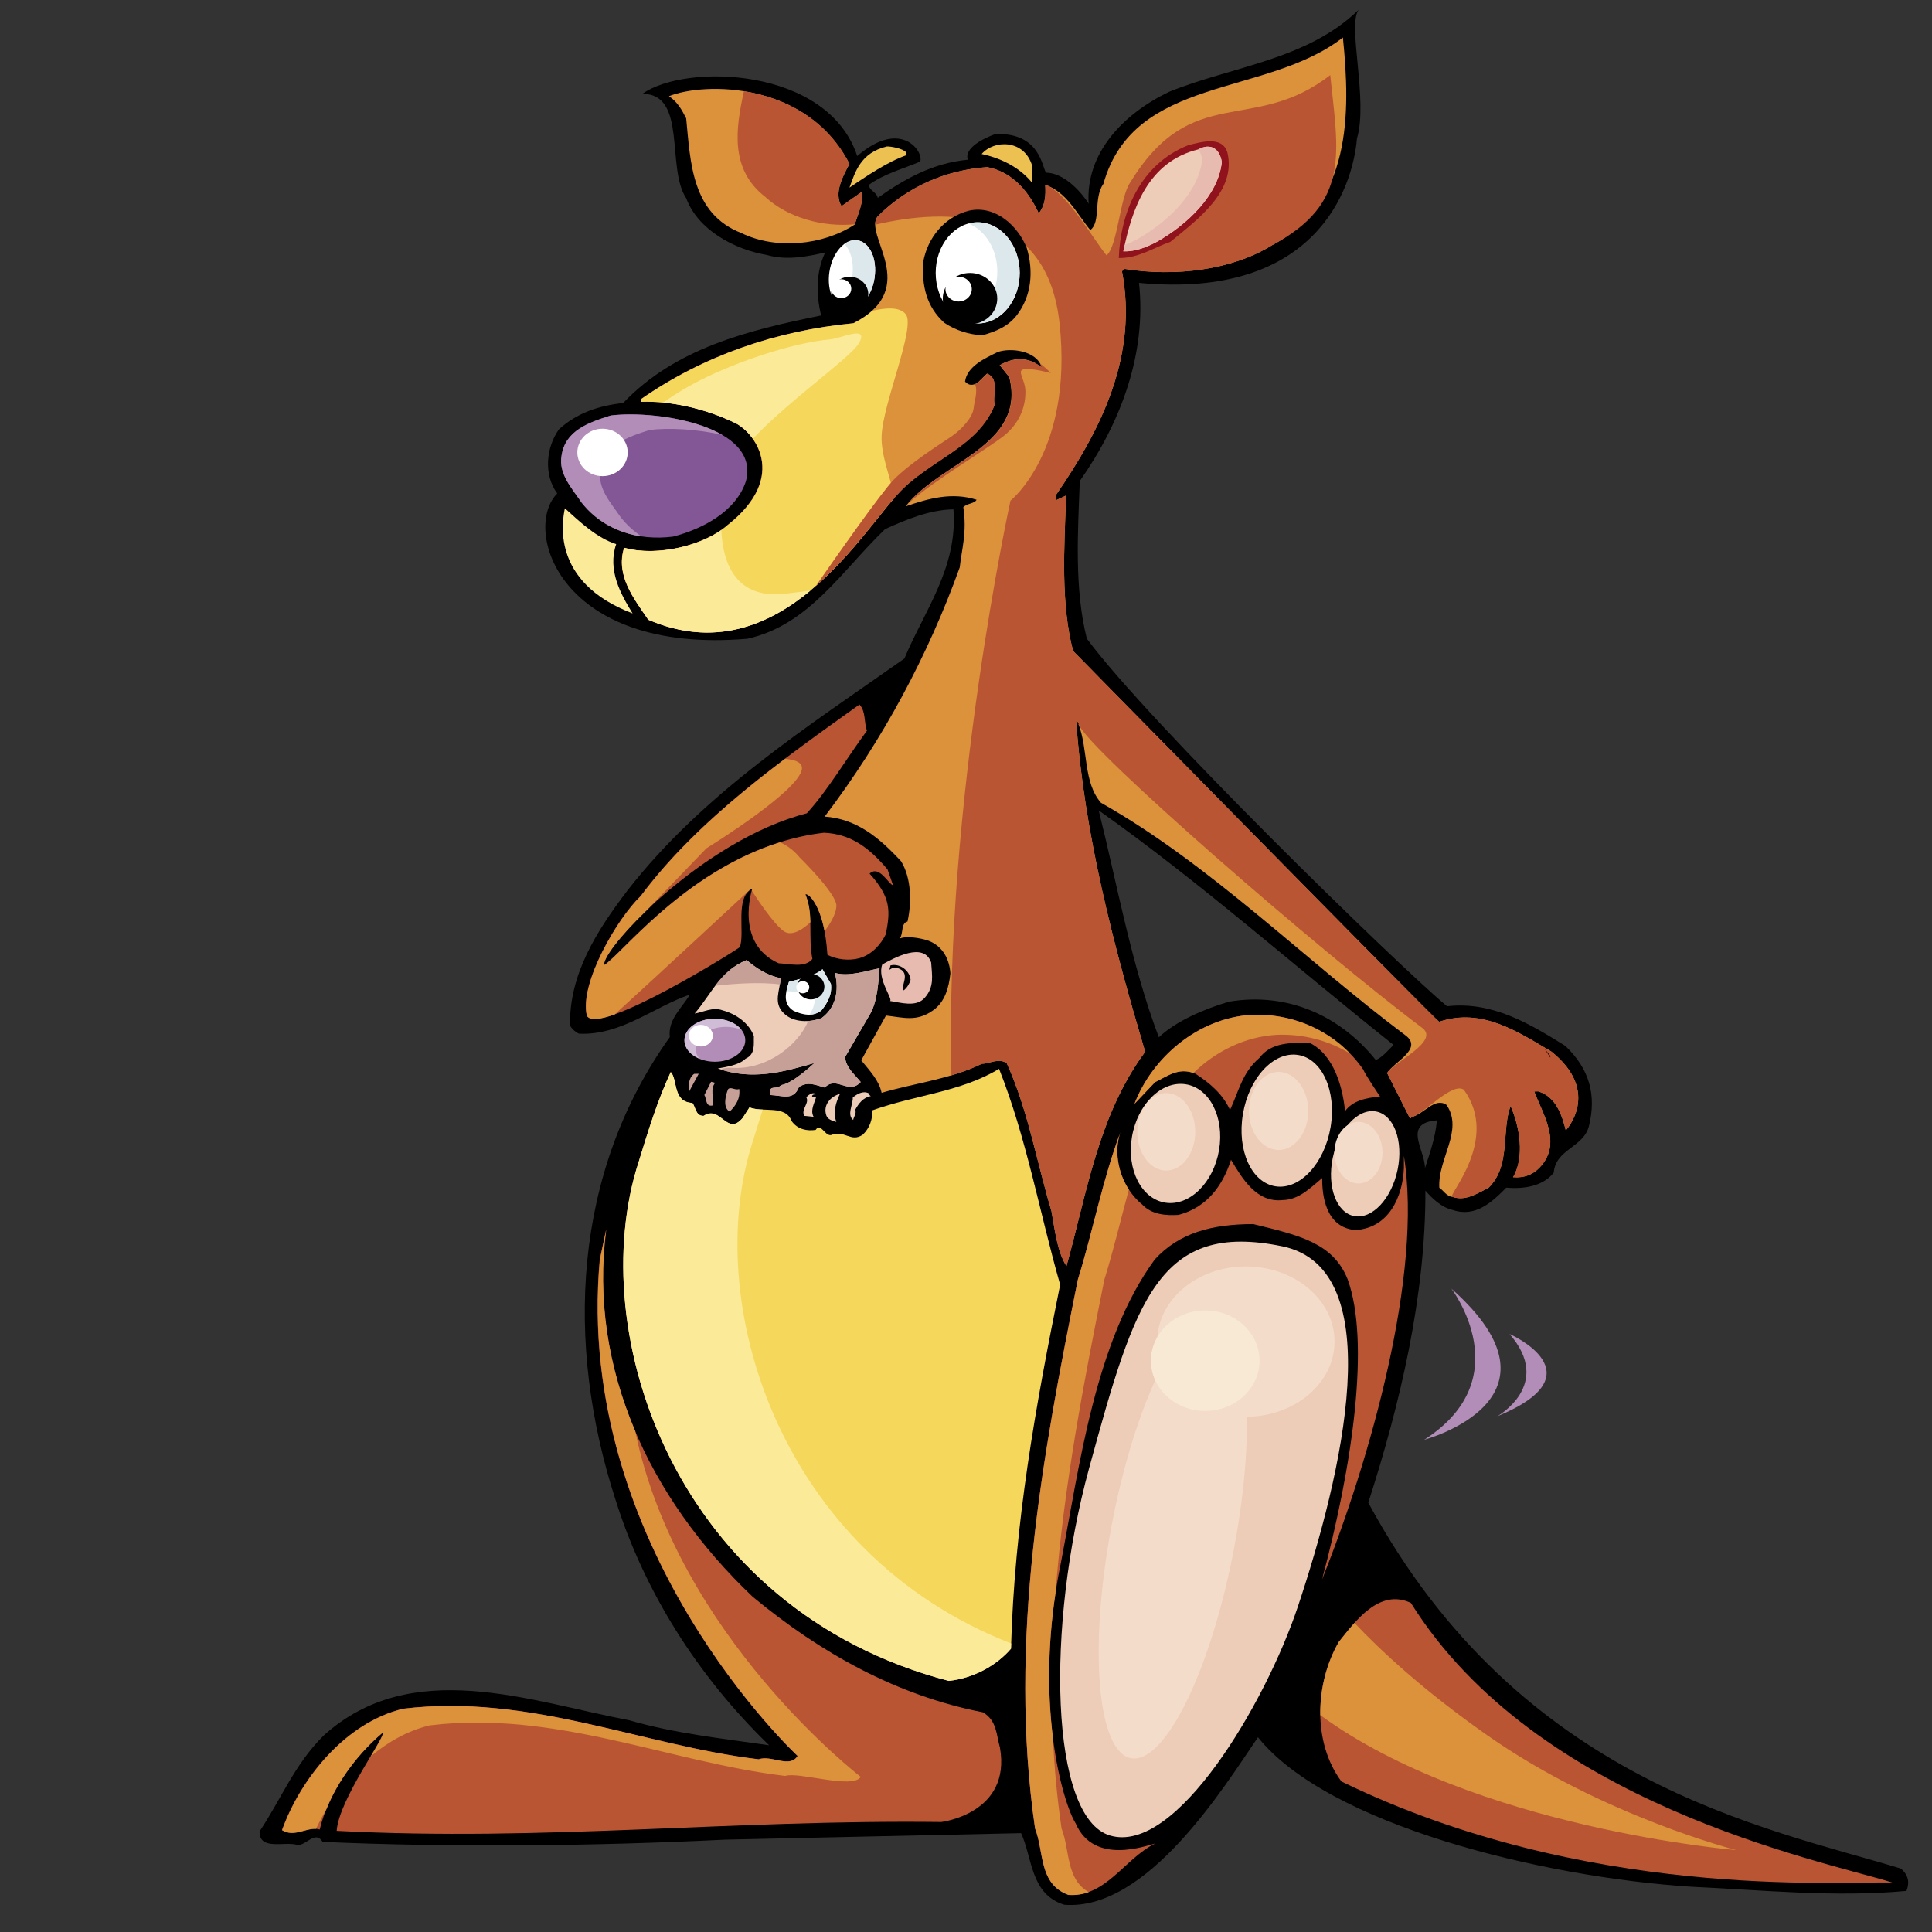 <?xml version="1.0" encoding="UTF-8" standalone="no"?>
<!-- Created with Inkscape (http://www.inkscape.org/) -->

<svg
   xmlns:dc="http://purl.org/dc/elements/1.1/"
   xmlns:cc="http://creativecommons.org/ns#"
   xmlns:rdf="http://www.w3.org/1999/02/22-rdf-syntax-ns#"
   xmlns:svg="http://www.w3.org/2000/svg"
   xmlns="http://www.w3.org/2000/svg"
   xmlns:sodipodi="http://sodipodi.sourceforge.net/DTD/sodipodi-0.dtd"
   xmlns:inkscape="http://www.inkscape.org/namespaces/inkscape"
   width="64px"
   height="64px"
   id="svg170414"
   version="1.1"
   inkscape:version="0.48.5 r10040"
   sodipodi:docname="Nowy dokument 20">
  <rect width="100%" height="100%" fill="#333333" stroke="none"/>
  <defs
     id="defs170416" />
  <sodipodi:namedview
     id="base"
     pagecolor="#ffffff"
     bordercolor="#666666"
     borderopacity="1.0"
     inkscape:pageopacity="0.0"
     inkscape:pageshadow="2"
     inkscape:zoom="5.5"
     inkscape:cx="32"
     inkscape:cy="29.207792"
     inkscape:current-layer="layer1"
     showgrid="true"
     inkscape:document-units="px"
     inkscape:grid-bbox="true"
     inkscape:window-width="1366"
     inkscape:window-height="706"
     inkscape:window-x="-8"
     inkscape:window-y="-8"
     inkscape:window-maximized="1" />
  <g
     id="layer1"
     inkscape:label="Layer 1"
     inkscape:groupmode="layer">
    <g
       transform="matrix(0.777,0,0,-0.731,44.951,4.589)"
       id="g5401">
      <path
         id="path5403"
         style="fill:#000000;fill-opacity:1;fill-rule:nonzero;stroke:none"
         d="m 0,0 c -0.184,-2.286 -1.78,-7.303 -9.292,-6.541 0.329,-3.22 -0.784,-6.342 -2.524,-8.979 -0.084,-2.31 -0.238,-4.869 0.299,-7.143 2.621,-3.776 13.137,-14.688 15.356,-16.659 1.931,0.232 3.513,-0.783 5.045,-1.798 1.036,-1.05 1.33,-2.236 1.006,-3.631 -0.231,-0.973 -1.421,-1.043 -1.501,-2.111 -0.485,-0.655 -1.352,-0.744 -2.024,-0.681 -0.609,-0.656 -1.317,-1.364 -2.291,-1.008 -0.473,0.116 -0.853,0.506 -1.156,0.873 0.009,-4.79 -1.073,-9.649 -2.435,-14.14 6.455,-12.705 16.937,-14.721 22.703,-16.581 0.327,-0.292 0.383,-0.638 0.241,-1.013 -3.048,-0.302 -6.156,0.041 -9.163,0.188 -6.411,0.433 -15.515,2.825 -18.485,6.775 -1.449,-2.259 -4.714,-7.882 -8.256,-7.59 -1.448,0.471 -1.352,2.111 -1.843,3.244 l -12.629,-0.295 c -5.604,-0.296 -11.758,-0.354 -17.149,-0.101 -0.307,0.541 -0.692,-0.16 -1.064,-0.142 -0.55,0.188 -1.635,-0.277 -1.624,0.617 0.917,1.456 1.485,3.029 2.728,4.341 3.759,3.615 8.81,1.544 13.019,0.699 1.996,-0.611 3.961,-0.825 5.977,-1.137 -3.059,3.148 -5.336,7.006 -6.549,11.129 -2.16,7.086 -1.823,14.811 2.315,20.964 -0.088,0.793 0.498,1.3 0.859,1.927 -1.529,-0.549 -2.946,-1.864 -4.734,-1.771 -0.151,0.072 -0.302,0.218 -0.379,0.366 -0.04,2.307 1.117,4.264 2.45,6.124 3.224,4.399 7.688,7.431 11.804,10.506 0.856,2.174 2.286,4.135 2.092,6.763 -1.018,-0.018 -2.004,-0.457 -2.914,-0.895 -1.853,-1.894 -3.25,-4.351 -5.87,-4.968 -8.055,-0.725 -9.602,4.982 -8.107,6.585 -0.585,0.834 -0.483,2.076 0.073,2.905 0.756,0.734 1.694,1.073 2.735,1.19 2.24,2.496 5.328,3.295 8.443,3.97 -0.214,0.914 -0.232,1.957 0.174,2.857 -0.741,-0.186 -1.656,-0.377 -2.48,-0.118 -1.394,0.249 -2.949,1.14 -3.445,2.571 -0.868,1.375 0.052,4.739 -1.87,4.733 1.837,1.397 7.911,1.221 9.159,-2.819 1.883,1.727 2.851,0.174 2.684,-0.251 -0.738,-0.335 -1.529,-0.547 -2.19,-1.055 0.029,-0.273 0.328,-0.317 0.382,-0.589 1.152,0.864 2.355,1.579 3.843,1.729 -0.184,0.519 0.677,0.98 1.171,1.163 1.927,0.076 1.986,-1.529 2.164,-1.75 0.72,-0.012 1.429,-0.769 1.813,-1.408 -0.14,2.281 1.466,4.072 3.434,5.074 2.71,1.164 5.883,1.443 8.077,3.715 C -0.42,5.141 0.49,1.746 0,0 m 1.561,-41.074 c -4.232,3.574 -8.22,7.352 -12.571,10.627 0.805,-3.437 1.388,-6.975 2.563,-10.281 0.731,0.733 1.913,1.274 3,1.616 2.523,0.441 4.751,-0.662 6.25,-2.646 0.296,0.13 0.538,0.456 0.758,0.684 m 1.847,-3.418 c -1.487,-0.125 -0.498,-1.349 -0.509,-2.168 0.212,0.698 0.448,1.397 0.509,2.168"
         inkscape:connector-curvature="0" />
    </g>
    <g
       transform="matrix(0.777,0,0,-0.731,42.144,8.12)"
       id="g5405">
      <path
         id="path5407"
         style="fill:#db923a;fill-opacity:1;fill-rule:nonzero;stroke:none"
         d="m 0,0 c -1.742,-1.148 -4.169,-1.438 -6.285,-1.078 l -0.122,-0.101 c 0.686,-3.811 -0.868,-7.139 -2.802,-10.126 l 0.004,-0.249 0.418,0.206 c -0.082,-2.359 -0.236,-4.893 0.297,-7.043 0,0 15.459,-16.732 15.607,-16.804 1.826,0.652 3.36,-0.463 4.79,-1.356 2.141,-1.833 0.609,-3.563 0.609,-3.563 -0.162,0.692 -0.425,1.531 -1.174,1.766 l -0.173,-0.003 c 0.365,-1.036 1.207,-2.361 0.233,-3.446 -0.292,-0.328 -0.661,-0.483 -1.132,-0.442 0.503,0.927 0.281,2.289 -0.107,3.225 -0.403,-1.124 0.023,-2.73 -0.953,-3.715 -0.468,-0.231 -0.957,-0.612 -1.532,-0.399 -0.248,0.021 -0.378,0.292 -0.554,0.413 -0.071,1.314 1.047,2.599 0.308,3.753 -0.502,0.363 -0.96,-0.414 -1.481,-0.548 l -0.072,-0.075 -0.98,2.068 c 0.29,0.501 1.544,1.094 0.79,1.701 -4.33,3.449 -8.326,7.748 -12.991,10.546 -0.761,0.929 -0.539,2.398 -0.956,3.557 0.047,0.075 -0.077,0.122 -0.102,0.172 0.338,-5.132 1.592,-10.173 2.942,-15.015 -2.009,-2.889 -2.493,-6.447 -3.354,-9.713 -0.41,0.688 -0.501,1.704 -0.64,2.495 -0.635,2.248 -0.999,4.575 -1.903,6.694 -0.329,0.267 -0.721,-0.013 -1.067,-0.019 -1.329,-0.693 -2.84,-0.869 -4.271,-1.315 -0.11,0.568 -0.515,1.008 -0.869,1.473 l 1.055,2.029 c 0.747,-0.086 1.297,-0.3 2.006,0.234 0.516,0.381 0.678,1.054 0.741,1.675 -0.036,0.596 -0.295,1.212 -0.919,1.474 -0.375,0.142 -0.971,0.231 -1.243,0.103 0.169,0.225 0.037,0.695 0.334,0.774 0.183,0.873 0.163,1.964 -0.271,2.726 -0.937,1.076 -1.895,1.928 -3.262,2.028 2.495,3.494 4.414,7.325 5.759,11.294 0.086,0.846 0.316,1.581 0.153,2.727 0.146,0.176 0.491,0.163 0.564,0.339 -1.048,0.354 -2.037,0.063 -3.023,-0.301 1.454,2.011 5.164,2.746 4.415,5.86 l -0.407,0.539 c 1.009,0.623 1.639,0.004 1.789,-0.093 -0.208,0.757 -1.331,0.895 -1.874,0.687 -0.54,-0.283 -1.305,-0.643 -1.391,-1.34 0.177,-0.195 0.325,-0.168 0.524,-0.065 l 0.413,0.429 c 0.55,-0.238 0.217,-1.014 0.322,-1.409 -0.711,-1.949 -2.86,-2.532 -4.148,-4.069 -1.581,-1.789 -5.092,-8.192 -10.622,-5.67 -0.614,0.957 -1.402,2.011 -1.027,3.258 1.423,-0.422 3.435,0.116 4.402,1.02 2.67,2.224 1.115,4.289 0.264,4.671 -1.202,0.599 -2.622,0.972 -3.936,0.924 l -0.004,0.124 c 2.647,1.957 5.755,3.104 9.051,3.435 2.969,1.606 0.351,4.051 1.055,4.858 1.268,1.337 2.893,2.086 4.654,2.215 1.144,-0.228 1.822,-1.232 2.195,-2.096 0.267,0.352 0.309,0.8 0.275,1.296 0.924,-0.332 1.365,-1.342 1.922,-2.052 0.464,0.366 0.124,1.442 0.559,2.095 1.304,4.937 6.932,3.919 10.211,6.631 C 3.347,5.94 3.367,1.895 0,0"
         inkscape:connector-curvature="0" />
    </g>
    <g
       transform="matrix(0.777,0,0,-0.731,42.144,8.12)"
       id="g5409">
      <path
         id="path5411"
         style="fill:#ba5534;fill-opacity:1;fill-rule:nonzero;stroke:none"
         d="m 0,0 c -1.742,-1.148 -4.169,-1.438 -6.285,-1.078 l -0.122,-0.101 c 0.686,-3.811 -0.868,-7.139 -2.802,-10.126 l 0.004,-0.249 0.418,0.206 c -0.082,-2.359 -0.236,-4.893 0.297,-7.043 0,0 15.459,-16.732 15.607,-16.804 1.826,0.652 3.36,-0.463 4.79,-1.356 2.141,-1.833 0.609,-3.563 0.609,-3.563 -0.162,0.692 -0.425,1.531 -1.174,1.766 l -0.173,-0.003 c 0.365,-1.036 1.207,-2.361 0.233,-3.446 -0.292,-0.328 -0.661,-0.483 -1.132,-0.442 0.503,0.927 0.281,2.289 -0.107,3.225 -0.403,-1.124 0.023,-2.73 -0.953,-3.715 -0.468,-0.231 -0.957,-0.612 -1.532,-0.399 -0.248,0.021 2.041,2.575 0.492,4.854 -0.502,0.363 -1.698,-1.102 -2.219,-1.236 l -0.072,-0.075 -0.98,2.068 c 0.29,0.501 2.255,1.435 1.5,2.042 -4.33,3.449 -14.24,12.603 -14.657,13.762 0.047,0.075 -0.077,0.122 -0.102,0.172 0.338,-5.132 1.592,-10.173 2.942,-15.015 -2.009,-2.889 -2.493,-6.447 -3.354,-9.713 -0.41,0.688 -0.501,1.704 -0.64,2.495 -0.635,2.248 -0.999,4.575 -1.903,6.694 -0.329,0.267 -0.721,-0.013 -1.067,-0.019 -0.417,-0.217 -0.849,-0.384 -1.295,-0.523 -0.293,12.408 2.518,26.043 2.518,26.043 0,0 2.667,2.235 2.096,7.996 -0.527,5.307 -4.776,5.271 -7.864,4.509 -0.001,0.155 0.033,0.289 0.125,0.394 1.268,1.337 2.893,2.086 4.654,2.215 1.144,-0.228 1.822,-1.232 2.195,-2.096 0.267,0.352 0.309,0.8 0.275,1.296 0.924,-0.332 2.054,-2.485 2.613,-3.195 0.463,0.365 0.573,2.64 1.008,3.293 2.629,4.588 5.252,2.161 8.531,4.874 C 2.807,4.238 3.367,1.895 0,0"
         inkscape:connector-curvature="0" />
    </g>
    <g
       transform="matrix(0.777,0,0,-0.731,28.139,5.428)"
       id="g5413">
      <path
         id="path5415"
         style="fill:#db923a;fill-opacity:1;fill-rule:nonzero;stroke:none"
         d="m 0,0 c -0.288,-0.576 -0.672,-1.327 -0.338,-1.917 l 0.882,0.661 C 0.578,-1.826 0.387,-2.202 0.223,-2.751 -1.127,-3.693 -3.134,-3.902 -4.611,-3.134 -6.736,-2.252 -6.776,0.08 -6.961,2.063 -7.141,2.432 -7.32,2.801 -7.696,3.067 -6.17,3.714 -1.806,3.74 0,0"
         inkscape:connector-curvature="0" />
    </g>
    <g
       transform="matrix(0.777,0,0,-0.731,34.188,5.478)"
       id="g5417">
      <path
         id="path5419"
         style="fill:#ecc051;fill-opacity:1;fill-rule:nonzero;stroke:none"
         d="M 0,0 C 0.054,-0.297 -0.035,-0.517 0.019,-0.813 -0.413,-0.225 -1.143,0.286 -2.15,0.515 -1.616,1.169 -0.344,1.18 0,0"
         inkscape:connector-curvature="0" />
    </g>
    <g
       transform="matrix(0.777,0,0,-0.731,40.661,5.059)"
       id="g5421">
      <path
         id="path5423"
         style="fill:#90121c;fill-opacity:1;fill-rule:nonzero;stroke:none"
         d="m 0,0 c 0.378,-1.731 -1.237,-3 -2.436,-4.039 -0.714,-0.26 -1.351,-0.743 -2.197,-0.733 0.066,1.987 0.87,4.234 2.965,5.115 C -1.148,0.476 -0.212,0.791 0,0"
         inkscape:connector-curvature="0" />
    </g>
    <g
       transform="matrix(0.777,0,0,-0.731,30.022,5.052)"
       id="g5425">
      <path
         id="path5427"
         style="fill:#ecc051;fill-opacity:1;fill-rule:nonzero;stroke:none"
         d="m 0,0 0.002,-0.124 c -0.79,-0.287 -1.713,-0.958 -2.425,-1.466 0.237,0.674 0.455,1.578 1.6,1.865 C -0.674,0.278 -0.152,0.196 0,0"
         inkscape:connector-curvature="0" />
    </g>
    <g
       transform="matrix(0.777,0,0,-0.731,40.474,5.37)"
       id="g5429">
      <path
         id="path5431"
         style="fill:#edccb8;fill-opacity:1;fill-rule:nonzero;stroke:none"
         d="m 0,0 c -0.147,-1.492 -1.465,-2.831 -2.79,-3.623 -0.419,-0.231 -0.887,-0.438 -1.408,-0.422 0.364,1.918 1.046,4.064 3.196,4.622 C -0.461,0.885 -0.084,0.594 0,0"
         inkscape:connector-curvature="0" />
    </g>
    <g
       transform="matrix(0.777,0,0,-0.731,34.013,8.217)"
       id="g5433">
      <path
         id="path5435"
         style="fill:#000000;fill-opacity:1;fill-rule:nonzero;stroke:none"
         d="m 0,0 c 0.291,-1.038 0.211,-2.156 -0.419,-3.036 -0.388,-0.528 -0.881,-0.735 -1.473,-0.919 -0.597,0.039 -1.146,0.228 -1.624,0.567 -0.757,0.732 -0.972,1.671 -0.893,2.79 0.18,1.02 0.86,2 1.946,2.292 C -1.326,1.962 -0.366,0.986 0,0"
         inkscape:connector-curvature="0" />
    </g>
    <g
       transform="matrix(0.777,0,0,-0.731,24.71,15.94)"
       id="g5437">
      <path
         id="path5439"
         style="fill:#835796;fill-opacity:1;fill-rule:nonzero;stroke:none"
         d="m 0,0 c -0.423,-1.372 -1.849,-2.167 -3.107,-2.511 -1.487,-0.2 -2.959,0.271 -3.901,1.545 -0.406,0.638 -0.99,1.298 -0.854,2.12 0.153,1.144 1.164,1.51 2.102,1.824 C -3.779,3.236 0.624,2.499 0,0"
         inkscape:connector-curvature="0" />
    </g>
    <g
       transform="matrix(0.777,0,0,-0.731,20.412,18.025)"
       id="g5441">
      <path
         id="path5443"
         style="fill:#fbea98;fill-opacity:1;fill-rule:nonzero;stroke:none"
         d="M 0,0 C -0.377,-1.174 0.188,-2.256 0.699,-3.14 -2.857,-1.703 -2.278,1.127 -2.188,1.625 -1.532,0.991 -0.824,0.283 0,0"
         inkscape:connector-curvature="0" />
    </g>
    <g
       transform="matrix(0.777,0,0,-0.731,28.718,24.206)"
       id="g5445">
      <path
         id="path5447"
         style="fill:#ba5534;fill-opacity:1;fill-rule:nonzero;stroke:none"
         d="m 0,0 c -0.871,-1.256 -1.688,-2.734 -2.564,-3.743 -4.455,-1.22 -8.779,-6.184 -8.643,-6.877 0.834,0.536 4.188,5.345 9.376,5.997 1.095,-0.055 1.872,-0.61 2.71,-1.665 l 0.236,-0.717 c -0.199,0.047 -0.587,0.934 -1.002,0.529 0.943,-1.107 0.874,-1.722 0.695,-2.743 -0.217,-0.475 -0.606,-0.929 -1.123,-1.087 -0.445,-0.132 -0.969,-0.066 -1.369,0.15 -0.137,2.29 -0.868,2.839 -0.942,2.739 0.364,-0.937 0.109,-1.91 0.301,-2.924 -0.316,-0.427 -0.989,-0.216 -1.437,-0.198 -1.902,0.901 -1.126,3.381 -1.126,3.381 -0.762,-0.386 -0.297,-2.025 -0.534,-2.65 0,-0.046 -6.061,-4.081 -6.522,-3.1 -0.323,1.474 1.306,4.416 2.297,5.418 2.469,3.518 6.121,6.237 9.329,8.677 C -0.04,0.868 -0.131,0.396 0,0"
         inkscape:connector-curvature="0" />
    </g>
    <g
       transform="matrix(0.777,0,0,-0.731,30.846,31.884)"
       id="g5449">
      <path
         id="path5451"
         style="fill:#e7bbb0;fill-opacity:1;fill-rule:nonzero;stroke:none"
         d="m 0,0 c 0.036,-0.596 0.144,-1.09 -0.27,-1.594 -0.364,-0.453 -1.038,-0.217 -1.486,-0.15 0.147,0.077 -0.565,1.008 -0.327,1.657 C -1.592,0.195 -0.314,0.962 0,0"
         inkscape:connector-curvature="0" />
    </g>
    <g
       transform="matrix(0.777,0,0,-0.731,25.863,32.402)"
       id="g5453">
      <path
         id="path5455"
         style="fill:#edccb8;fill-opacity:1;fill-rule:nonzero;stroke:none"
         d="m 0,0 c -0.04,-0.572 -0.328,-1.123 0.127,-1.586 0.405,-0.44 1.124,-0.428 1.617,-0.221 0.959,0.752 0.56,2.046 0.56,2.046 C 2.903,0.051 3.667,0.337 4.212,0.446 4.17,-0.051 4.138,-0.995 3.825,-1.596 L 2.743,-3.576 C 2.776,-4.047 3.129,-4.339 3.408,-4.706 2.897,-5.311 2.385,-4.401 1.874,-4.957 1.474,-4.839 1.173,-4.671 0.78,-4.926 0.544,-5.575 0.068,-5.31 -0.453,-5.295 c -0.059,0.52 0.252,0.197 0.472,0.449 0.519,0.083 1.413,0.999 1.413,0.999 -1.357,-0.421 -2.691,-0.792 -4.116,-0.246 0.099,0.027 0.892,0.115 1.184,0.443 0.443,0.206 0.335,0.7 0.355,1.024 -0.209,0.592 -0.762,1.004 -1.336,1.168 -0.425,0.166 -0.818,-0.089 -1.189,-0.145 0.73,0.906 1.083,1.93 2.216,2.421 C -1.05,0.453 -0.573,0.114 0,0"
         inkscape:connector-curvature="0" />
    </g>
    <g
       transform="matrix(0.777,0,0,-0.731,30.164,32.459)"
       id="g5457">
      <path
         id="path5459"
         style="fill:#000000;fill-opacity:1;fill-rule:nonzero;stroke:none"
         d="m 0,0 c -0.047,-0.175 -0.144,-0.35 -0.291,-0.477 -0.176,0.171 0.36,0.8 -0.265,1.013 -0.174,0.022 -0.199,0.022 -0.347,-0.08 l 0.047,0.199 C -0.461,0.761 -0.033,0.421 0,0"
         inkscape:connector-curvature="0" />
    </g>
    <g
       transform="matrix(0.777,0,0,-0.731,27.524,32.592)"
       id="g5461">
      <path
         id="path5463"
         style="fill:#ffffff;fill-opacity:1;fill-rule:nonzero;stroke:none"
         d="m 0,0 c 0.059,-0.471 -0.134,-0.847 -0.4,-1.199 -0.368,-0.304 -0.791,-0.213 -1.192,-0.021 -0.503,0.339 -0.313,0.888 -0.196,1.312 0.444,0.132 1.063,0.242 1.43,0.571 L 0,0 z"
         inkscape:connector-curvature="0" />
    </g>
    <g
       transform="matrix(0.777,0,0,-0.731,45.157,35.425)"
       id="g5465">
      <path
         id="path5467"
         style="fill:#ba5534;fill-opacity:1;fill-rule:nonzero;stroke:none"
         d="m 0,0 c 0.078,-0.222 0.719,-1.231 0.719,-1.231 -0.586,-0.053 -1.178,-0.186 -1.492,-0.663 -0.092,1.04 -0.455,2.542 -1.506,3.095 -0.745,0.011 -1.64,0.046 -2.148,-0.683 -0.734,-0.658 -0.891,-1.555 -1.25,-2.355 -0.31,0.715 -0.84,1.202 -1.468,1.637 -0.701,0.311 -1.141,-0.069 -1.73,-0.377 L -9.752,-1.56 C -8.995,0.538 -7.041,2.334 -4.76,2.473 -2.899,2.555 -1.097,1.668 0,0"
         inkscape:connector-curvature="0" />
    </g>
    <g
       transform="matrix(0.777,0,0,-0.731,51.356,35.033)"
       id="g5469">
      <path
         id="path5471"
         style="fill:#000000;fill-opacity:1;fill-rule:nonzero;stroke:none"
         d="M 0,0 -0.255,0.417 -0.001,0.075 0,0 z"
         inkscape:connector-curvature="0" />
    </g>
    <g
       transform="matrix(0.777,0,0,-0.731,22.934,36.535)"
       id="g5473">
      <path
         id="path5475"
         style="fill:#f5d75c;fill-opacity:1;fill-rule:nonzero;stroke:none"
         d="m 0,0 c 0.151,-0.195 0.134,-0.593 0.48,-0.587 0.737,0.509 0.987,-0.951 1.666,-0.095 l 0.29,0.477 c 0.574,-0.238 1.536,0.126 1.796,-0.614 0.256,-0.393 0.678,-0.46 1.026,-0.404 0.217,0.351 0.377,-0.267 0.649,-0.237 0.592,0.258 0.85,-0.358 1.365,0.024 0.291,0.303 0.41,0.677 0.402,1.099 1.849,0.702 3.783,0.835 5.403,1.881 1.172,-3.132 1.728,-6.522 2.605,-9.783 -1.047,-5.504 -1.948,-10.782 -2.096,-16.493 -0.608,-0.755 -1.591,-1.343 -2.655,-1.46 -11.633,3.228 -15.589,15.761 -13.218,23.522 0.397,1.372 0.796,2.768 1.367,4.069 C -0.615,1.057 -0.846,0.035 0,0"
         inkscape:connector-curvature="0" />
    </g>
    <g
       transform="matrix(0.777,0,0,-0.731,22.829,36.156)"
       id="g5477">
      <path
         id="path5479"
         style="fill:#c69f97;fill-opacity:1;fill-rule:nonzero;stroke:none"
         d="M 0,0 C -0.028,0.297 -0.035,0.595 0.21,0.798 L 0.408,0.802 0,0 z"
         inkscape:connector-curvature="0" />
    </g>
    <g
       transform="matrix(0.777,0,0,-0.731,23.691,35.869)"
       id="g5481">
      <path
         id="path5483"
         style="fill:#c69f97;fill-opacity:1;fill-rule:nonzero;stroke:none"
         d="m 0,0 c -0.217,-0.277 -0.062,-0.671 -0.082,-1.019 -0.345,-0.106 -0.278,0.318 -0.38,0.465 l 0.287,0.6 L 0,0 z"
         inkscape:connector-curvature="0" />
    </g>
    <g
       transform="matrix(0.777,0,0,-0.731,24.487,36.073)"
       id="g5485">
      <path
         id="path5487"
         style="fill:#c69f97;fill-opacity:1;fill-rule:nonzero;stroke:none"
         d="m 0,0 c 0.056,-0.421 -0.137,-0.747 -0.405,-1.025 -0.3,0.169 -0.187,0.717 -0.068,1.017 C -0.351,0.118 -0.174,-0.078 0,0"
         inkscape:connector-curvature="0" />
    </g>
    <g
       transform="matrix(0.777,0,0,-0.731,27.034,36.25)"
       id="g5489">
      <path
         id="path5491"
         style="fill:#edccb8;fill-opacity:1;fill-rule:nonzero;stroke:none"
         d="m 0,0 c -0.05,-0.001 -0.148,-0.002 -0.173,-0.077 0.027,-0.074 0.125,-0.047 0.174,-0.047 -0.068,-0.274 -0.262,-0.6 -0.107,-0.895 l -0.398,0.042 c -0.154,0.296 0.237,0.576 0.084,0.846 C -0.299,-0.005 -0.126,0.122 0,0"
         inkscape:connector-curvature="0" />
    </g>
    <g
       transform="matrix(0.777,0,0,-0.731,28.786,36.221)"
       id="g5493">
      <path
         id="path5495"
         style="fill:#edccb8;fill-opacity:1;fill-rule:nonzero;stroke:none"
         d="M 0,0 C 0.003,-0.075 0.052,-0.099 0.077,-0.123 -0.243,-0.178 -0.438,-0.455 -0.582,-0.73 -0.528,-0.928 -0.65,-1.054 -0.674,-1.203 -0.95,-0.96 -0.685,-0.534 -0.69,-0.186 -0.521,-0.034 -0.25,0.145 0,0"
         inkscape:connector-curvature="0" />
    </g>
    <g
       transform="matrix(0.777,0,0,-0.731,27.824,36.237)"
       id="g5497">
      <path
         id="path5499"
         style="fill:#edccb8;fill-opacity:1;fill-rule:nonzero;stroke:none"
         d="m 0,0 c -0.167,-0.375 -0.31,-0.824 -0.152,-1.269 -0.174,0.047 -0.374,0.118 -0.427,0.291 C -0.736,-0.509 -0.396,-0.106 0,0"
         inkscape:connector-curvature="0" />
    </g>
    <g
       transform="matrix(0.777,0,0,-0.731,37.323,37.079)"
       id="g5501">
      <path
         id="path5503"
         style="fill:#ffffff;fill-opacity:1;fill-rule:nonzero;stroke:none"
         d="M 0,0 -0.167,-0.374 0,0 z"
         inkscape:connector-curvature="0" />
    </g>
    <g
       transform="matrix(0.777,0,0,-0.731,37.838,39.902)"
       id="g5505">
      <path
         id="path5507"
         style="fill:#ba5534;fill-opacity:1;fill-rule:nonzero;stroke:none"
         d="M 0,0 C 0.405,-0.464 1.026,-0.503 1.547,-0.469 2.781,-0.125 3.435,0.879 3.786,2.027 4.248,1.216 4.863,0.06 6.002,0.204 6.697,0.217 7.209,0.796 7.673,1.201 7.666,0.421 7.811,-1.03 9.08,-1.157 c 1.436,0.085 2.024,1.511 2.075,2.803 l 0,0.56 c 0.812,-5.323 -1.44,-13.765 -3.489,-19.194 1.304,5.163 2.059,10.764 1.091,13.602 -0.624,1.651 -2.056,1.989 -4.026,2.501 -1.763,-0.006 -3.148,-0.391 -4.194,-1.6 -2.542,-3.693 -3.21,-9.351 -4.002,-13.733 -1.22,-6.254 0.083,-10.914 0.628,-11.829 0.782,-1.927 3.046,-0.989 3.392,-0.908 -1.327,-0.693 -2.092,-2.444 -3.707,-2.323 -1.275,0.498 -1.028,1.967 -1.418,3.002 -1.166,8.493 0.325,16.959 1.824,24.878 0.656,2.245 1.062,4.585 1.844,6.758 C -1.306,2.285 -0.933,0.803 0,0"
         inkscape:connector-curvature="0" />
    </g>
    <g
       transform="matrix(0.777,0,0,-0.731,24.932,52.893)"
       id="g5509">
      <path
         id="path5511"
         style="fill:#ba5534;fill-opacity:1;fill-rule:nonzero;stroke:none"
         d="m 0,0 c 2.899,-2.556 6.16,-4.485 9.821,-5.24 0.604,-0.386 0.566,-1.032 0.723,-1.601 0.491,-2.988 -2.498,-3.369 -2.498,-3.369 -9.011,0.116 -16.91,-0.891 -25.78,-0.401 0.098,1.442 2.109,4.282 1.958,4.453 -1.246,-1.114 -2.312,-2.746 -2.68,-4.391 -0.523,0.165 -1.06,-0.39 -1.611,-0.028 0.778,2.298 2.67,4.862 5.166,5.502 5.397,0.689 10.179,-1.66 15.154,-2.292 0.542,0.208 1.322,-0.424 1.66,0.153 0,0 -9.552,9.417 -8.434,22.488 l 0.273,1.37 C -7.008,10.451 -4.472,4.514 0,0"
         inkscape:connector-curvature="0" />
    </g>
    <g
       transform="matrix(0.777,0,0,-0.731,46.737,53.098)"
       id="g5513">
      <path
         id="path5515"
         style="fill:#ba5534;fill-opacity:1;fill-rule:nonzero;stroke:none"
         d="m 0,0 c 5.369,-9.132 17.453,-11.658 20.524,-12.672 -2.335,0.059 -13.076,-0.804 -23.485,4.579 -1.248,1.79 -1.121,4.473 -0.111,6.327 C -2.368,-0.835 -1.352,0.672 0,0"
         inkscape:connector-curvature="0" />
    </g>
    <g
       transform="matrix(0.777,0,0,-0.731,21.255,17.771)"
       id="g5517">
      <path
         id="path5519"
         style="fill:#b18db8;fill-opacity:1;fill-rule:nonzero;stroke:none"
         d="m 0,0 c -0.993,0.154 -1.904,0.651 -2.56,1.537 -0.406,0.638 -0.99,1.298 -0.854,2.12 0.153,1.144 1.164,1.51 2.102,1.824 1.243,0.161 3.44,-0.068 4.75,-0.879 C 2.339,4.872 1.146,4.93 0.346,4.826 -0.593,4.512 -1.604,4.146 -1.757,3.002 -1.892,2.181 -1.31,1.521 -0.9,0.883 -0.639,0.527 -0.334,0.233 0,0"
         inkscape:connector-curvature="0" />
    </g>
    <g
       transform="matrix(0.777,0,0,-0.731,19.125,14.988)"
       id="g5521">
      <path
         id="path5523"
         style="fill:#ffffff;fill-opacity:1;fill-rule:nonzero;stroke:none"
         d="M 0,0 C 0,0.594 0.48,1.075 1.074,1.075 1.668,1.075 2.147,0.594 2.147,0 2.147,-0.593 1.668,-1.074 1.074,-1.074 0.48,-1.074 0,-0.593 0,0"
         inkscape:connector-curvature="0" />
    </g>
    <g
       transform="matrix(0.777,0,0,-0.731,30.996,9.039)"
       id="g5525">
      <path
         id="path5527"
         style="fill:#ffffff;fill-opacity:1;fill-rule:nonzero;stroke:none"
         d="m 0,0 c 0,1.266 0.802,2.292 1.791,2.292 0.987,0 1.79,-1.026 1.79,-2.292 0,-1.266 -0.803,-2.292 -1.79,-2.292 C 0.802,-2.292 0,-1.266 0,0"
         inkscape:connector-curvature="0" />
    </g>
    <g
       transform="matrix(0.777,0,0,-0.731,27.475,9.008)"
       id="g5529">
      <path
         id="path5531"
         style="fill:#ffffff;fill-opacity:1;fill-rule:nonzero;stroke:none"
         d="M 0,0 C 0.121,0.867 0.651,1.509 1.182,1.435 1.714,1.36 2.047,0.597 1.925,-0.27 1.803,-1.138 1.272,-1.78 0.741,-1.706 0.209,-1.631 -0.122,-0.867 0,0"
         inkscape:connector-curvature="0" />
    </g>
    <g
       transform="matrix(0.777,0,0,-0.731,29.628,16.496)"
       id="g5533">
      <path
         id="path5535"
         style="fill:#f5d75c;fill-opacity:1;fill-rule:nonzero;stroke:none"
         d="m 0,0 c -1.64,-1.971 -5.107,-7.972 -10.491,-5.517 -0.613,0.957 -1.402,2.011 -1.027,3.258 1.423,-0.422 3.435,0.116 4.402,1.02 2.671,2.224 1.115,4.289 0.264,4.671 -1.202,0.599 -2.622,0.972 -3.936,0.924 l -0.004,0.124 c 2.647,1.958 5.755,3.104 9.051,3.435 0.335,0.18 0.597,0.372 0.803,0.571 C -0.359,8.62 0.219,8.675 0.484,8.328 0.922,7.756 -0.486,4.312 -0.544,2.825 -0.578,1.925 -0.173,0.982 0,0"
         inkscape:connector-curvature="0" />
    </g>
    <g
       transform="matrix(0.777,0,0,-0.731,28.561,6.346)"
       id="g5537">
      <path
         id="path5539"
         style="fill:#ba5534;fill-opacity:1;fill-rule:nonzero;stroke:none"
         d="m 0,0 c 0.034,-0.566 -0.154,-0.94 -0.317,-1.482 -1.363,-0.14 -2.849,0.293 -3.814,1.24 C -5.646,1.009 -5.397,2.83 -5.042,4.549 -3.371,4.265 -1.556,3.352 -0.544,1.256 -0.832,0.68 -1.216,-0.071 -0.882,-0.661 L 0,0 z"
         inkscape:connector-curvature="0" />
    </g>
    <g
       transform="matrix(0.777,0,0,-0.731,26.85,19.563)"
       id="g5541">
      <path
         id="path5543"
         style="fill:#fbea98;fill-opacity:1;fill-rule:nonzero;stroke:none"
         d="m 0,0 c -1.785,-1.568 -4.085,-2.613 -6.914,-1.323 -0.613,0.957 -1.401,2.011 -1.026,3.258 1.303,-0.387 3.105,0.033 4.137,0.802 0.066,-1.619 0.697,-3.138 2.741,-2.877 L 0,0 z m -2.457,6.878 c -0.247,0.371 -0.564,0.634 -0.817,0.748 -0.922,0.461 -1.976,0.787 -3.01,0.892 0.463,0.351 1.094,0.773 1.873,1.167 1.77,0.893 3.922,1.579 5.235,1.694 0.459,0.039 1.695,0.685 1.238,-0.172 -0.336,-0.63 -2.968,-2.578 -4.519,-4.329"
         inkscape:connector-curvature="0" />
    </g>
    <g
       transform="matrix(0.777,0,0,-0.731,30.09,16.676)"
       id="g5545">
      <path
         id="path5547"
         style="fill:#ba5534;fill-opacity:1;fill-rule:nonzero;stroke:none"
         d="M 0,0 C 1.52,1.907 5.041,2.679 4.309,5.72 L 3.901,6.259 C 4.91,6.882 5.54,6.263 5.69,6.166 5.673,6.228 5.649,6.286 5.622,6.34 5.879,6.119 6.077,5.908 6.077,5.908 c 0,0 -0.8,0.229 -1.142,0.172 C 4.591,6.023 4.992,5.622 4.992,5.051 4.992,4.48 4.819,3.774 4.19,3.166 3.67,2.661 1.091,1.054 0,0 M 2.846,5.4 C 2.879,5.413 2.913,5.43 2.949,5.448 L 3.362,5.877 C 3.912,5.639 3.579,4.863 3.685,4.468 2.974,2.519 0.824,1.936 -0.464,0.399 c -0.737,-0.834 -1.894,-2.672 -3.48,-4.14 0.828,1.267 2.784,4.232 3.32,4.813 0.685,0.743 1.978,1.619 2.436,1.942 0.457,0.324 0.934,0.894 0.971,1.295 0.03,0.323 0.186,0.741 0.063,1.091"
         inkscape:connector-curvature="0" />
    </g>
    <g
       transform="matrix(0.777,0,0,-0.731,40.474,5.37)"
       id="g5549">
      <path
         id="path5551"
         style="fill:#e7bbb0;fill-opacity:1;fill-rule:nonzero;stroke:none"
         d="m 0,0 c -0.147,-1.492 -1.465,-2.831 -2.79,-3.623 -0.419,-0.231 -0.887,-0.438 -1.408,-0.422 l 0.056,0.288 c 0.18,0.072 0.351,0.158 0.515,0.248 1.325,0.793 2.644,2.132 2.79,3.623 C -0.864,0.302 -0.922,0.46 -1.002,0.577 -0.461,0.885 -0.084,0.594 0,0"
         inkscape:connector-curvature="0" />
    </g>
    <g
       transform="matrix(0.777,0,0,-0.731,32.079,7.404)"
       id="g5553">
      <path
         id="path5555"
         style="fill:#dce8eb;fill-opacity:1;fill-rule:nonzero;stroke:none"
         d="m 0,0 c 0.127,0.037 0.259,0.056 0.396,0.056 0.987,0 1.79,-1.026 1.79,-2.292 0,-1.266 -0.803,-2.292 -1.79,-2.292 -0.196,0 -0.383,0.04 -0.558,0.113 0.798,0.23 1.396,1.144 1.396,2.236 C 1.234,-1.161 0.716,-0.299 0,0"
         inkscape:connector-curvature="0" />
    </g>
    <g
       transform="matrix(0.777,0,0,-0.731,27.97,8.081)"
       id="g5557">
      <path
         id="path5559"
         style="fill:#dce8eb;fill-opacity:1;fill-rule:nonzero;stroke:none"
         d="M 0,0 C 0.169,0.131 0.357,0.195 0.544,0.168 1.076,0.093 1.409,-0.67 1.287,-1.537 1.165,-2.405 0.635,-3.047 0.104,-2.973 c -0.155,0.022 -0.292,0.102 -0.407,0.225 0.31,0.24 0.56,0.707 0.639,1.268 C 0.422,-0.865 0.28,-0.302 0,0"
         inkscape:connector-curvature="0" />
    </g>
    <g
       transform="matrix(0.777,0,0,-0.731,31.231,9.891)"
       id="g5561">
      <path
         id="path5563"
         style="fill:#000000;fill-opacity:1;fill-rule:nonzero;stroke:none"
         d="M 0,0 C 0,0.642 0.519,1.161 1.161,1.161 1.802,1.161 2.322,0.642 2.322,0 2.322,-0.641 1.802,-1.161 1.161,-1.161 0.519,-1.161 0,-0.641 0,0"
         inkscape:connector-curvature="0" />
    </g>
    <g
       transform="matrix(0.777,0,0,-0.731,27.535,9.744)"
       id="g5565">
      <path
         id="path5567"
         style="fill:#000000;fill-opacity:1;fill-rule:nonzero;stroke:none"
         d="M 0,0 C 0,0.436 0.354,0.789 0.79,0.789 1.226,0.789 1.58,0.436 1.58,0 1.58,-0.437 1.226,-0.79 0.79,-0.79 0.354,-0.79 0,-0.437 0,0"
         inkscape:connector-curvature="0" />
    </g>
    <g
       transform="matrix(0.777,0,0,-0.731,27.535,9.563)"
       id="g5569">
      <path
         id="path5571"
         style="fill:#ffffff;fill-opacity:1;fill-rule:nonzero;stroke:none"
         d="M 0,0 C 0,0.236 0.191,0.428 0.429,0.428 0.666,0.428 0.856,0.236 0.856,0 0.856,-0.237 0.666,-0.429 0.429,-0.429 0.191,-0.429 0,-0.237 0,0"
         inkscape:connector-curvature="0" />
    </g>
    <g
       transform="matrix(0.777,0,0,-0.731,31.319,9.577)"
       id="g5573">
      <path
         id="path5575"
         style="fill:#ffffff;fill-opacity:1;fill-rule:nonzero;stroke:none"
         d="M 0,0 C 0,0.31 0.252,0.561 0.562,0.561 0.872,0.561 1.123,0.31 1.123,0 1.123,-0.31 0.872,-0.561 0.562,-0.561 0.252,-0.561 0,-0.31 0,0"
         inkscape:connector-curvature="0" />
    </g>
    <g
       transform="matrix(0.777,0,0,-0.731,22.934,36.535)"
       id="g5577">
      <path
         id="path5579"
         style="fill:#fbea98;fill-opacity:1;fill-rule:nonzero;stroke:none"
         d="m 0,0 c 0.151,-0.195 0.134,-0.593 0.48,-0.587 0.737,0.509 0.987,-0.951 1.666,-0.095 l 0.29,0.477 C 2.602,-0.274 2.8,-0.292 3.004,-0.302 2.858,-0.778 2.72,-1.257 2.582,-1.733 0.367,-8.979 3.671,-20.389 13.593,-24.496 l -0.007,-0.236 c -0.608,-0.755 -1.591,-1.343 -2.655,-1.46 -11.633,3.228 -15.589,15.761 -13.218,23.522 0.397,1.372 0.796,2.768 1.367,4.069 C -0.615,1.057 -0.846,0.035 0,0"
         inkscape:connector-curvature="0" />
    </g>
    <g
       transform="matrix(0.777,0,0,-0.731,12.284,58.181)"
       id="g5581">
      <path
         id="path5583"
         style="fill:#db923a;fill-opacity:1;fill-rule:nonzero;stroke:none"
         d="m 0,0 c 0.327,0.585 0.565,1.01 0.51,1.073 -1.015,-0.907 -1.908,-2.157 -2.405,-3.477 -0.164,-0.292 -0.312,-0.587 -0.443,-0.883 -0.471,0.026 -0.95,-0.383 -1.443,-0.059 0.778,2.298 2.67,4.862 5.166,5.502 5.397,0.689 10.179,-1.66 15.154,-2.292 0.542,0.208 1.322,-0.424 1.66,0.153 0,0 -9.552,9.417 -8.433,22.488 l 0.272,1.37 c -0.388,-3.163 0.084,-6.259 1.234,-9.132 1.787,-9.298 9.616,-15.674 9.616,-15.674 -0.336,-0.576 -2.677,0.25 -3.221,0.042 C 12.691,-0.256 7.911,2.093 2.512,1.403 1.582,1.166 0.736,0.66 0,0"
         inkscape:connector-curvature="0" />
    </g>
    <g
       transform="matrix(0.777,0,0,-0.731,43.738,56.817)"
       id="g5585">
      <path
         id="path5587"
         style="fill:#db923a;fill-opacity:1;fill-rule:nonzero;stroke:none"
         d="M 0,0 C -0.021,1.169 0.265,2.357 0.789,3.32 0.986,3.581 1.211,3.889 1.456,4.18 2.516,2.986 4.351,1.146 7.146,-0.934 12.029,-4.568 17.732,-6.116 17.732,-6.116 17.732,-6.116 6.606,-5.135 0,0"
         inkscape:connector-curvature="0" />
    </g>
    <g
       transform="matrix(0.777,0,0,-0.731,36.081,48.624)"
       id="g5589">
      <path
         id="path5591"
         style="fill:#edccb8;fill-opacity:1;fill-rule:evenodd;stroke:none"
         d="M 0,0 C 1.955,7.598 2.956,11.195 8.236,10.038 12.865,9.023 10.78,-0.313 8.884,-6.328 7.522,-10.643 3.7,-17.574 0.876,-16.659 -1.672,-15.833 -1.857,-7.21 0,0"
         inkscape:connector-curvature="0" />
    </g>
    <g
       transform="matrix(0.777,0,0,-0.731,36.816,50.568)"
       id="g5593">
      <path
         id="path5595"
         style="fill:#f3dcca;fill-opacity:1;fill-rule:nonzero;stroke:none"
         d="M 0,0 C 0.979,5.546 2.943,9.835 4.392,9.579 5.84,9.324 6.22,4.622 5.242,-0.924 4.265,-6.47 2.299,-10.759 0.851,-10.503 -0.597,-10.248 -0.978,-5.545 0,0"
         inkscape:connector-curvature="0" />
    </g>
    <g
       transform="matrix(0.777,0,0,-0.731,38.333,44.442)"
       id="g5597">
      <path
         id="path5599"
         style="fill:#f3dcca;fill-opacity:1;fill-rule:nonzero;stroke:none"
         d="M 0,0 C 0,1.882 1.693,3.407 3.782,3.407 5.869,3.407 7.563,1.882 7.563,0 7.563,-1.882 5.869,-3.408 3.782,-3.408 1.693,-3.408 0,-1.882 0,0"
         inkscape:connector-curvature="0" />
    </g>
    <g
       transform="matrix(0.777,0,0,-0.731,38.125,45.075)"
       id="g5601">
      <path
         id="path5603"
         style="fill:#f8e9d5;fill-opacity:1;fill-rule:nonzero;stroke:none"
         d="M 0,0 C 0,1.257 1.037,2.277 2.316,2.277 3.594,2.277 4.631,1.257 4.631,0 4.631,-1.257 3.594,-2.276 2.316,-2.276 1.037,-2.276 0,-1.257 0,0"
         inkscape:connector-curvature="0" />
    </g>
    <g
       transform="matrix(0.777,0,0,-0.731,37.497,37.663)"
       id="g5605">
      <path
         id="path5607"
         style="fill:#edccb8;fill-opacity:1;fill-rule:nonzero;stroke:none"
         d="M 0,0 C 0.234,1.482 1.256,2.552 2.282,2.39 3.308,2.227 3.949,0.894 3.715,-0.589 3.479,-2.071 2.458,-3.141 1.432,-2.979 0.406,-2.816 -0.234,-1.483 0,0"
         inkscape:connector-curvature="0" />
    </g>
    <g
       transform="matrix(0.777,0,0,-0.731,41.173,36.905)"
       id="g5609">
      <path
         id="path5611"
         style="fill:#edccb8;fill-opacity:1;fill-rule:nonzero;stroke:none"
         d="M 0,0 C 0.26,1.644 1.31,2.845 2.341,2.681 3.372,2.518 3.999,1.052 3.738,-0.593 3.478,-2.237 2.431,-3.438 1.397,-3.275 0.365,-3.111 -0.261,-1.645 0,0"
         inkscape:connector-curvature="0" />
    </g>
    <g
       transform="matrix(0.777,0,0,-0.731,44.149,38.355)"
       id="g5613">
      <path
         id="path5615"
         style="fill:#edccb8;fill-opacity:1;fill-rule:nonzero;stroke:none"
         d="M 0,0 C 0.255,1.309 1.08,2.251 1.843,2.102 2.607,1.954 3.02,0.772 2.765,-0.538 2.51,-1.847 1.686,-2.788 0.921,-2.64 0.158,-2.492 -0.254,-1.31 0,0"
         inkscape:connector-curvature="0" />
    </g>
    <g
       transform="matrix(0.777,0,0,-0.731,37.673,37.493)"
       id="g5617">
      <path
         id="path5619"
         style="fill:#f3dcca;fill-opacity:1;fill-rule:nonzero;stroke:none"
         d="M 0,0 C 0,0.97 0.553,1.756 1.237,1.756 1.92,1.756 2.474,0.97 2.474,0 2.474,-0.97 1.92,-1.756 1.237,-1.756 0.553,-1.756 0,-0.97 0,0"
         inkscape:connector-curvature="0" />
    </g>
    <g
       transform="matrix(0.777,0,0,-0.731,41.374,36.801)"
       id="g5621">
      <path
         id="path5623"
         style="fill:#f3dcca;fill-opacity:1;fill-rule:nonzero;stroke:none"
         d="M 0,0 C 0,0.978 0.566,1.77 1.265,1.77 1.961,1.77 2.528,0.978 2.528,0 2.528,-0.978 1.961,-1.771 1.265,-1.771 0.566,-1.771 0,-0.978 0,0"
         inkscape:connector-curvature="0" />
    </g>
    <g
       transform="matrix(0.777,0,0,-0.731,44.206,38.183)"
       id="g5625">
      <path
         id="path5627"
         style="fill:#f3dcca;fill-opacity:1;fill-rule:nonzero;stroke:none"
         d="M 0,0 C 0,0.771 0.458,1.397 1.024,1.397 1.59,1.397 2.049,0.771 2.049,0 2.049,-0.772 1.59,-1.398 1.024,-1.398 0.458,-1.398 0,-0.772 0,0"
         inkscape:connector-curvature="0" />
    </g>
    <g
       transform="matrix(0.777,0,0,-0.731,34.964,52.782)"
       id="g5629">
      <path
         id="path5631"
         style="fill:#db923a;fill-opacity:1;fill-rule:nonzero;stroke:none"
         d="m 0,0 c -0.363,-2.552 -0.316,-4.786 -0.109,-6.537 0.06,-1.373 0.179,-2.75 0.369,-4.127 0.361,-0.959 0.176,-2.289 1.159,-2.877 -0.265,-0.1 -0.55,-0.15 -0.87,-0.125 -1.275,0.498 -1.028,1.967 -1.418,3.002 -1.166,8.493 0.325,16.959 1.824,24.878 0.649,2.221 1.054,4.536 1.818,6.69 C 2.5,20.098 2.647,19.083 3.128,18.295 2.779,16.938 2.477,15.558 2.083,14.214 1.215,9.625 0.349,4.854 0,0"
         inkscape:connector-curvature="0" />
    </g>
    <g
       transform="matrix(0.777,0,0,-0.731,39.534,35.543)"
       id="g5633">
      <path
         id="path5635"
         style="fill:#db923a;fill-opacity:1;fill-rule:nonzero;stroke:none"
         d="M 0,0 C -0.646,0.237 -1.072,-0.122 -1.635,-0.416 L -2.512,-1.399 C -1.755,0.699 0.199,2.495 2.48,2.634 4.056,2.703 5.589,2.079 6.688,0.873 5.755,1.479 4.66,1.777 3.547,1.728 2.188,1.645 0.943,0.974 0,0"
         inkscape:connector-curvature="0" />
    </g>
    <g
       transform="matrix(0.777,0,0,-0.731,20.015,31.972)"
       id="g5637">
      <path
         id="path5639"
         style="fill:#db923a;fill-opacity:1;fill-rule:nonzero;stroke:none"
         d="M 0,0 C 0.729,0.468 3.378,4.194 7.493,5.565 8.004,5.341 8.333,4.88 8.333,4.88 c 0,0 1.566,-1.626 1.566,-2.179 C 9.899,2.289 9.567,1.777 9.397,1.54 9.143,2.931 8.642,3.285 8.581,3.203 8.742,2.791 8.781,2.372 8.793,1.946 8.522,1.674 8.009,1.257 7.642,1.549 7.194,1.906 6.483,3.057 6.294,3.372 l 0.025,0.09 -0.073,-0.01 c 0,0 -3.832,-3.784 -5.8,-5.687 -0.617,-0.232 -1.07,-0.294 -1.183,-0.053 C -1.06,-0.814 0.569,2.128 1.56,3.13 3.235,5.518 5.456,7.538 7.713,9.352 8.109,9.312 8.383,9.205 8.425,8.993 8.609,8.072 4.357,5.294 4.357,5.294 L 1.796,2.467 C 0.645,1.294 -0.056,0.285 0,0"
         inkscape:connector-curvature="0" />
    </g>
    <g
       transform="matrix(0.777,0,0,-0.731,27.524,32.592)"
       id="g5641">
      <path
         id="path5643"
         style="fill:#dce8eb;fill-opacity:1;fill-rule:nonzero;stroke:none"
         d="m 0,0 c 0.059,-0.471 -0.134,-0.847 -0.4,-1.199 -0.162,-0.134 -0.334,-0.191 -0.511,-0.197 0.166,0.278 0.265,0.579 0.221,0.934 0,0 -0.658,0.111 -1.206,0.132 0.029,0.146 0.072,0.29 0.108,0.422 0.444,0.132 1.063,0.242 1.43,0.571 L 0,0 z"
         inkscape:connector-curvature="0" />
    </g>
    <g
       transform="matrix(0.777,0,0,-0.731,26.414,32.685)"
       id="g5645">
      <path
         id="path5647"
         style="fill:#000000;fill-opacity:1;fill-rule:nonzero;stroke:none"
         d="M 0,0 C 0,0.318 0.258,0.576 0.576,0.576 0.895,0.576 1.152,0.318 1.152,0 1.152,-0.318 0.895,-0.576 0.576,-0.576 0.258,-0.576 0,-0.318 0,0"
         inkscape:connector-curvature="0" />
    </g>
    <g
       transform="matrix(0.777,0,0,-0.731,26.378,32.702)"
       id="g5649">
      <path
         id="path5651"
         style="fill:#ffffff;fill-opacity:1;fill-rule:nonzero;stroke:none"
         d="M 0,0 C 0,0.152 0.124,0.276 0.277,0.276 0.429,0.276 0.553,0.152 0.553,0 0.553,-0.153 0.429,-0.277 0.277,-0.277 0.124,-0.277 0,-0.153 0,0"
         inkscape:connector-curvature="0" />
    </g>
    <g
       transform="matrix(0.777,0,0,-0.731,22.673,34.459)"
       id="g5653">
      <path
         id="path5655"
         style="fill:#b18db8;fill-opacity:1;fill-rule:nonzero;stroke:none"
         d="M 0,0 C 0,0.539 0.579,0.975 1.296,0.975 2.012,0.975 2.594,0.539 2.594,0 2.594,-0.537 2.012,-0.974 1.296,-0.974 0.579,-0.974 0,-0.537 0,0"
         inkscape:connector-curvature="0" />
    </g>
    <g
       transform="matrix(0.777,0,0,-0.731,22.673,34.459)"
       id="g5657">
      <path
         id="path5659"
         style="fill:#d0bcd7;fill-opacity:1;fill-rule:nonzero;stroke:none"
         d="m 0,0 c 0,0.539 0.579,0.975 1.296,0.975 0.49,0 0.917,-0.204 1.137,-0.505 -0.194,0.086 -0.421,0.136 -0.662,0.136 -0.716,0 -1.297,-0.436 -1.297,-0.974 0,-0.171 0.058,-0.33 0.161,-0.469 C 0.255,-0.667 0,-0.356 0,0"
         inkscape:connector-curvature="0" />
    </g>
    <g
       transform="matrix(0.777,0,0,-0.731,22.815,34.307)"
       id="g5661">
      <path
         id="path5663"
         style="fill:#ffffff;fill-opacity:1;fill-rule:nonzero;stroke:none"
         d="M 0,0 C 0,0.27 0.229,0.49 0.514,0.49 0.798,0.49 1.028,0.27 1.028,0 1.028,-0.271 0.798,-0.491 0.514,-0.491 0.229,-0.491 0,-0.271 0,0"
         inkscape:connector-curvature="0" />
    </g>
    <g
       transform="matrix(0.777,0,0,-0.731,25.863,32.402)"
       id="g5665">
      <path
         id="path5667"
         style="fill:#c69f97;fill-opacity:1;fill-rule:nonzero;stroke:none"
         d="m 0,0 c -0.007,-0.095 -0.02,-0.19 -0.037,-0.284 -0.872,0.12 -2.003,0.03 -2.754,-0.059 0.339,0.475 0.724,0.895 1.337,1.161 C -1.05,0.453 -0.573,0.114 0,0"
         inkscape:connector-curvature="0" />
    </g>
    <g
       transform="matrix(0.777,0,0,-0.731,26.772,33.822)"
       id="g5669">
      <path
         id="path5671"
         style="fill:#c69f97;fill-opacity:1;fill-rule:nonzero;stroke:none"
         d="M 0,0 C 0.203,0.014 0.403,0.062 0.574,0.134 1.533,0.886 1.134,2.18 1.134,2.18 1.733,1.992 2.497,2.278 3.042,2.387 3,1.89 2.968,0.946 2.655,0.345 l -1.082,-1.98 c 0.033,-0.471 0.386,-0.763 0.665,-1.13 -0.51,-0.605 -1.023,0.305 -1.534,-0.251 -0.4,0.118 -0.701,0.286 -1.094,0.031 -0.236,-0.649 -0.712,-0.384 -1.233,-0.369 -0.059,0.52 0.252,0.197 0.472,0.449 0.519,0.083 1.413,0.999 1.413,0.999 -1.314,-0.407 -2.605,-0.768 -3.977,-0.296 0.097,0.065 0.251,0.094 0.477,0.079 C -1.734,-2.219 -0.4,-1.053 0,0"
         inkscape:connector-curvature="0" />
    </g>
    <g
       transform="matrix(0.777,0,0,-0.731,47.179,47.694)"
       id="g5673">
      <path
         id="path5675"
         style="fill:#b18db8;fill-opacity:1;fill-rule:nonzero;stroke:none"
         d="M 0,0 C 0,0 6.478,1.827 1.157,6.85 1.157,6.85 4.094,2.783 0,0"
         inkscape:connector-curvature="0" />
    </g>
    <g
       transform="matrix(0.777,0,0,-0.731,50.006,44.191)"
       id="g5677">
      <path
         id="path5679"
         style="fill:#b18db8;fill-opacity:1;fill-rule:nonzero;stroke:none"
         d="M 0,0 C 1.887,-2.306 -0.532,-3.733 -0.532,-3.733 3.886,-1.803 0,0 0,0"
         inkscape:connector-curvature="0" />
    </g>
  </g>
</svg>
